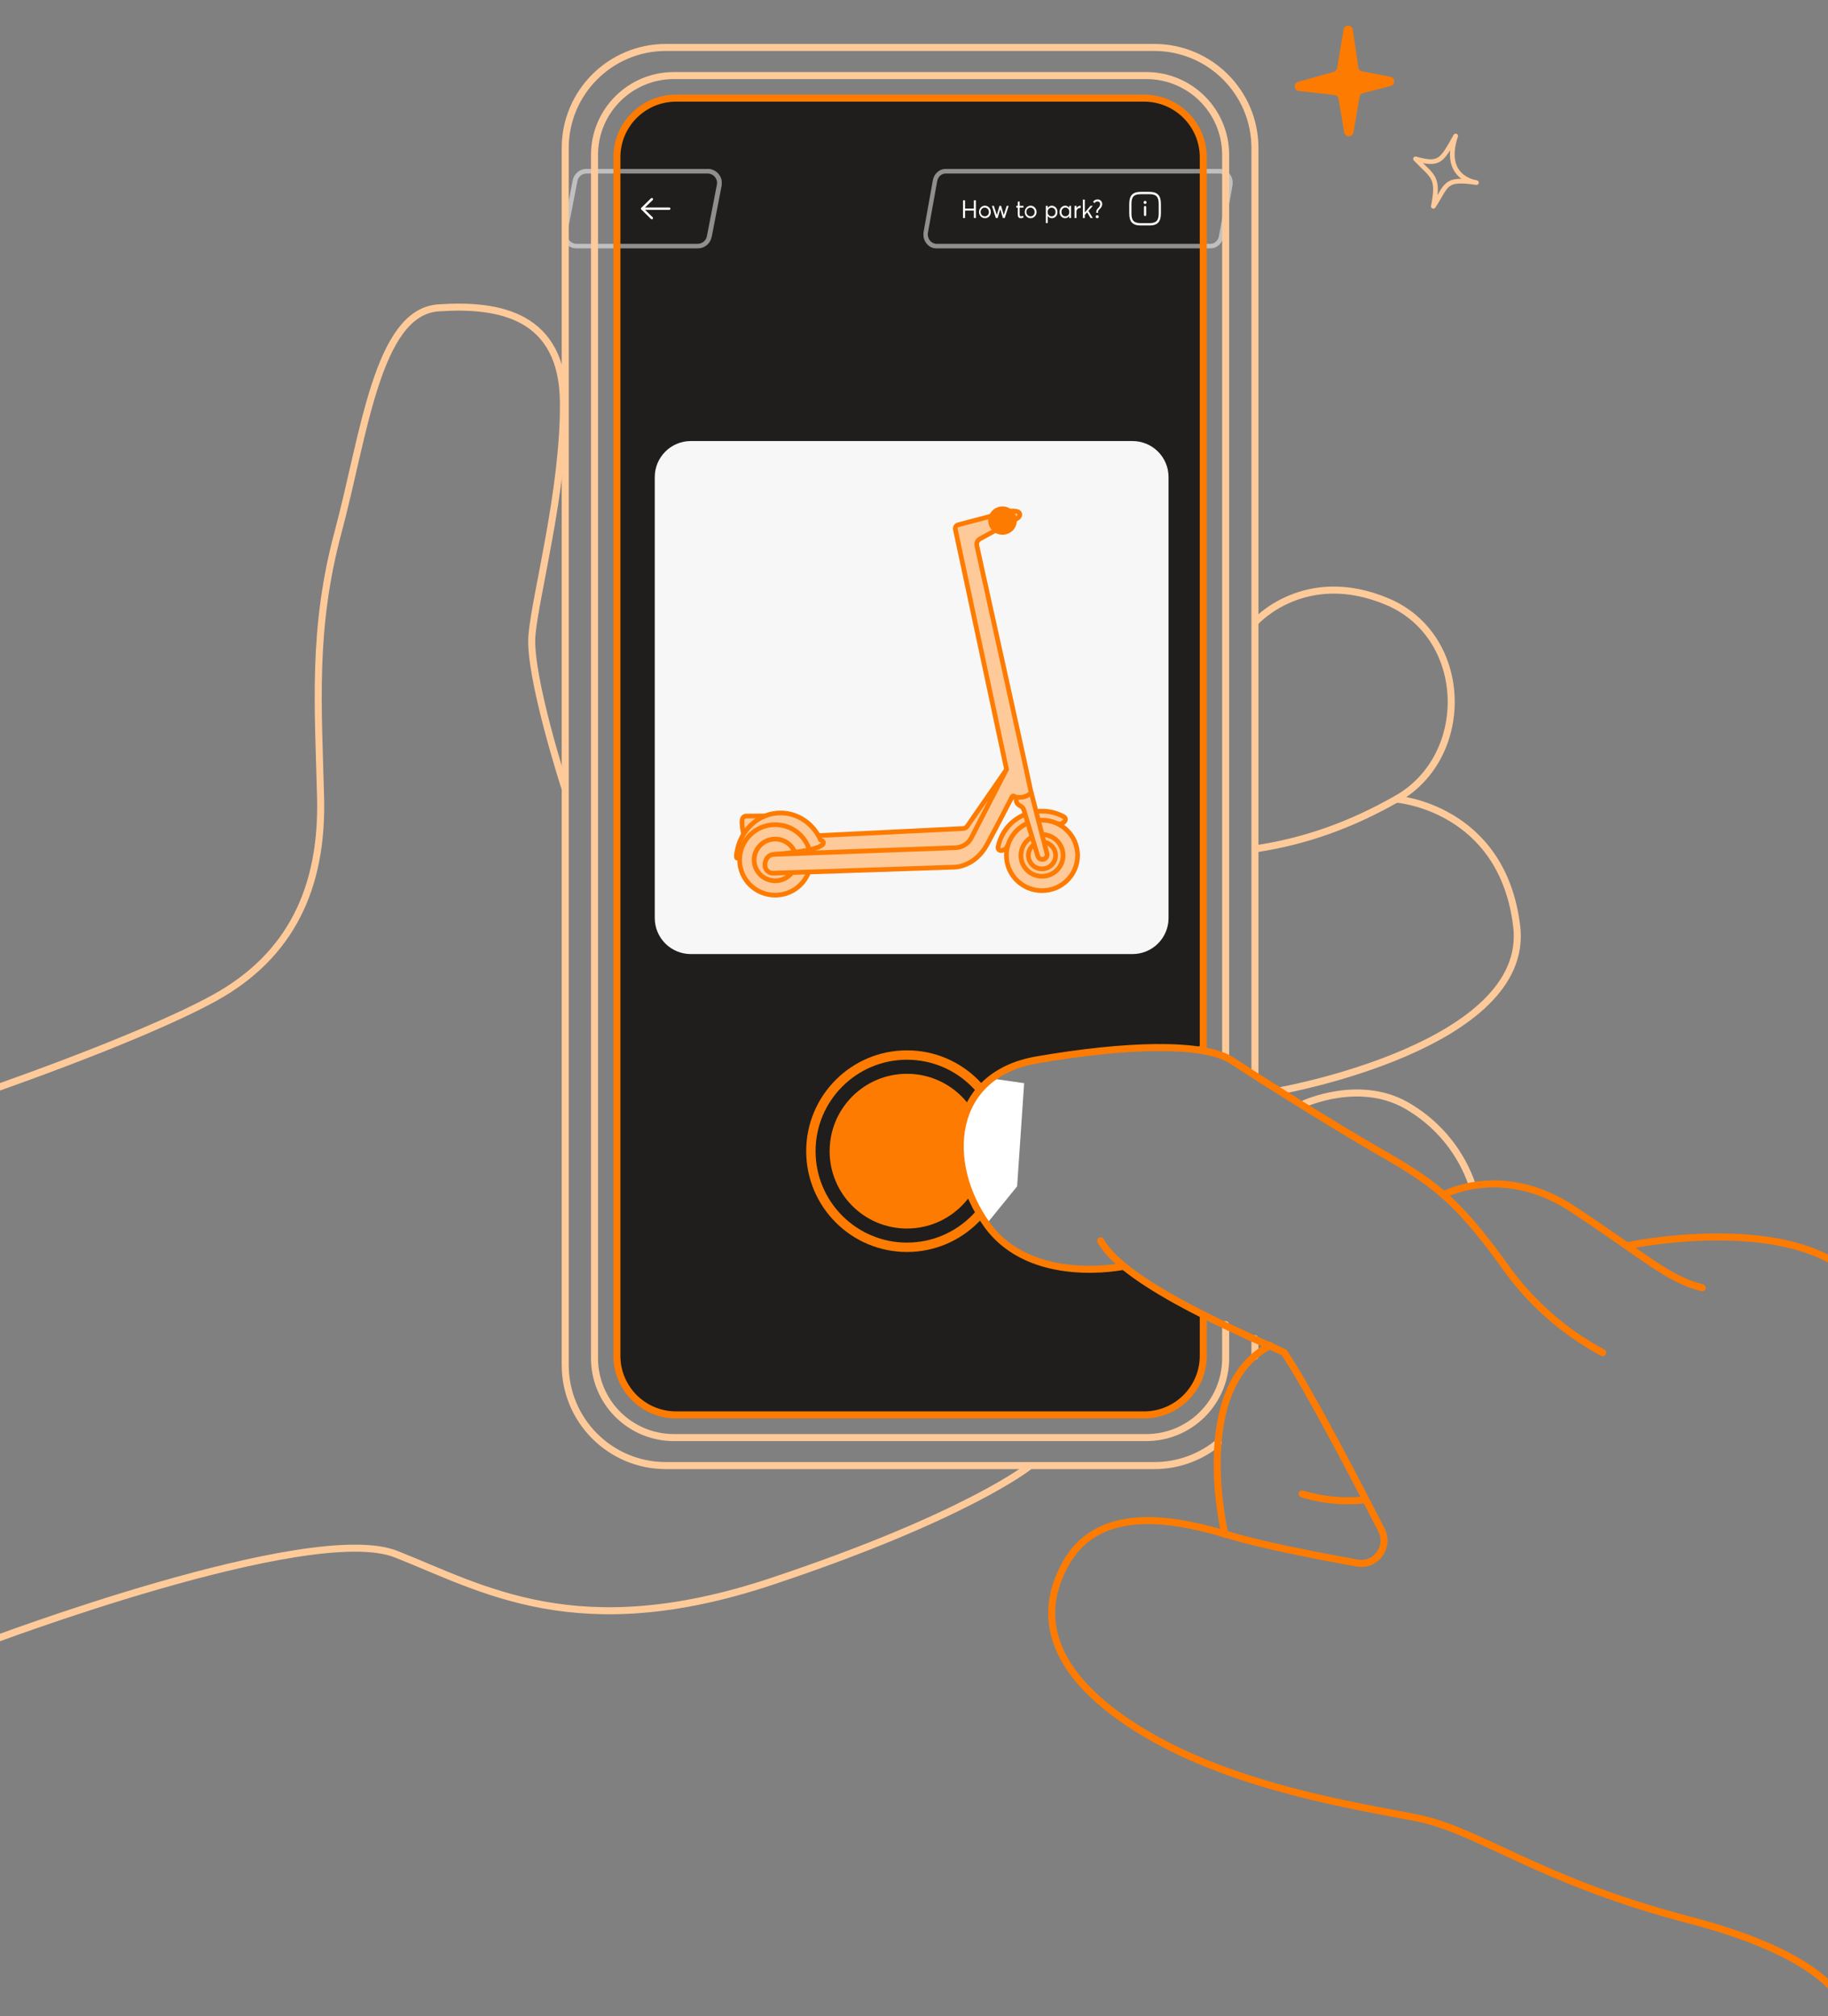 <svg width="390" height="430" viewBox="0 0 390 430" fill="none" xmlns="http://www.w3.org/2000/svg">
    <rect x="0" y="0" width="390" height="430" fill="#808080" stroke="none"/>
    <rect x="137" y="92" width="116" height="116" fill="#F7F7F7"/>
    <path d="M172 187V186L201.5 185L206.5 184.5L209.5 182L211.5 178L216 169.5L217 171.5L218.5 172.5V174L215 176L213 179V181H214.5V184L216.5 187.5L219.5 189.5L222 190L224.5 189.5L227 188.5L229 185.5L230 182L228.5 178.5L226.5 176L227 174.5L224.5 173H221L213 138L208.5 116L209.5 114.5L217.5 110.5V109H216L204.5 112L204 112.5L210 141L214.5 164L211 169.5L206.5 176L205.5 176.5L175 178.5L172 175L168.5 173.5H165.5L163.5 174H158.5V175.5V178L157.5 183L159 187.5L162 190L165.5 191L168.5 190.5L170.5 188.5L172 187Z" fill="#FFCA99"/>
    <path d="M219.244 175.548C216.577 176.714 214.715 179.355 214.715 182.426C214.715 186.577 218.115 189.941 222.309 189.941C226.503 189.941 229.903 186.577 229.903 182.426C229.903 178.276 226.503 174.911 222.309 174.911C222.061 174.911 221.817 174.923 221.575 174.946" stroke="#FE7B01" stroke-miterlimit="10"/>
    <path d="M215.034 180.243C214.662 181.165 214.036 181.379 213.55 181.386C213.458 181.387 213.367 181.367 213.284 181.329C213.201 181.291 213.128 181.235 213.069 181.165C213.011 181.095 212.968 181.013 212.945 180.925C212.923 180.838 212.92 180.746 212.937 180.657C213.221 179.185 213.855 177.8 214.786 176.619C215.718 175.437 216.92 174.492 218.294 173.861C218.438 173.795 218.583 173.732 218.73 173.674M225.499 175.615C226.299 175.925 226.849 175.523 227.172 175.12C227.228 175.051 227.269 174.971 227.291 174.884C227.312 174.798 227.315 174.708 227.299 174.621C227.282 174.533 227.246 174.45 227.194 174.378C227.142 174.305 227.075 174.245 226.997 174.2C225.678 173.464 224.2 173.05 222.687 172.991C222.161 172.97 221.636 172.993 221.117 173.058" stroke="#FE7B01" stroke-miterlimit="10"/>
    <path d="M222.308 177.978C224.791 177.978 226.803 179.969 226.803 182.426C226.803 184.883 224.791 186.875 222.308 186.875C219.825 186.875 217.812 184.883 217.812 182.426C217.812 180.726 218.776 179.249 220.192 178.5" stroke="#FE7B01" stroke-miterlimit="10"/>
    <path d="M172.741 181.5C171.895 178.263 168.924 175.873 165.389 175.873C161.195 175.873 157.795 179.238 157.795 183.388C157.795 187.539 161.195 190.903 165.389 190.903C168.655 190.903 171.44 188.863 172.512 186" stroke="#FE7B01" stroke-miterlimit="10"/>
    <path d="M169.634 181.918C169.02 180.183 167.352 178.939 165.39 178.939C162.907 178.939 160.895 180.931 160.895 183.388C160.895 185.845 162.907 187.837 165.39 187.837C166.869 187.837 168.181 187.13 169 186.04" stroke="#FE7B01" stroke-miterlimit="10"/>
    <path d="M220.658 180.063C219.902 180.581 219.406 181.446 219.406 182.426C219.406 184.012 220.706 185.298 222.309 185.298C223.911 185.298 225.211 184.012 225.211 182.426C225.211 180.993 224.15 179.805 222.764 179.589" stroke="#FE7B01" stroke-miterlimit="10"/>
    <path d="M214.742 164.086L207.235 178.657C206.915 179.276 206.434 179.8 205.842 180.174C205.249 180.548 204.567 180.759 203.864 180.786L165.154 182.206C165.154 182.206 163.806 182.149 163.324 183.656C162.841 185.163 163.773 186.187 164.861 186.218L203.765 184.926C203.765 184.926 208.033 184.828 210.573 180.114C213.114 175.4 215.954 169.859 215.954 169.859C215.954 169.859 216.148 169.549 216.683 170.013C217.411 170.065 219.017 170.219 219.99 168.984C219.766 167.752 209.964 123.411 208.404 116.348C208.344 116.075 208.374 115.791 208.49 115.536C208.607 115.281 208.803 115.071 209.05 114.935L217.025 110.552C217.245 110.432 217.417 110.241 217.512 110.011V110.011C217.548 109.927 217.566 109.836 217.564 109.745C217.563 109.653 217.543 109.563 217.505 109.479C217.467 109.396 217.412 109.321 217.344 109.26C217.275 109.198 217.195 109.151 217.107 109.122V109.122C216.487 108.935 215.827 108.923 215.201 109.087L204.401 111.927C204.2 111.981 204.028 112.109 203.919 112.284C203.811 112.46 203.774 112.67 203.817 112.872L214.746 164.086L206.368 176.196C206.266 176.343 206.132 176.464 205.975 176.55C205.819 176.637 205.644 176.686 205.465 176.695L174.548 178.204" stroke="#FE7B01" stroke-miterlimit="10"/>
    <path d="M165.159 182.207C165.159 182.207 175.08 181.56 175.663 179.849C175.792 179.373 175.12 179.152 175.12 179.152L175.074 179.129C173.553 175.723 170.298 173.371 166.528 173.371C161.759 173.371 157.814 177.136 157.162 182.034C157.162 182.034 156.818 183.783 157.826 182.601" stroke="#FE7B01" stroke-miterlimit="10"/>
    <path d="M163.174 174.014L159.162 174.033C159.162 174.033 158.328 173.983 158.297 175.207C158.306 176.108 158.423 177.004 158.647 177.877" stroke="#FE7B01" stroke-miterlimit="10"/>
    <path d="M220 168.989L223.369 182.025C223.402 182.154 223.409 182.289 223.39 182.42C223.37 182.552 223.324 182.679 223.254 182.793C223.185 182.907 223.093 183.006 222.985 183.085C222.876 183.164 222.753 183.22 222.622 183.252V183.252C222.37 183.312 222.103 183.274 221.878 183.146C221.652 183.018 221.485 182.809 221.41 182.562L218.434 172.726C218.376 172.531 218.274 172.351 218.138 172.199C218.002 172.047 217.833 171.927 217.645 171.846V171.846C217.429 171.753 217.241 171.608 217.096 171.424C216.951 171.241 216.855 171.024 216.816 170.795L216.686 170.025" stroke="#FE7B01" stroke-miterlimit="10"/>
    <path d="M213.886 114.041C215.572 114.041 216.938 112.688 216.938 111.02C216.938 109.352 215.572 108 213.886 108C212.2 108 210.834 109.352 210.834 111.02C210.834 112.688 212.2 114.041 213.886 114.041Z" fill="#FE7B01"/>
    <path d="M245 21C251.627 21 257 26.373 257 33V135V221C257 222.381 255.881 223.5 254.5 223.5V223.5L234.407 223.978C233.803 223.993 233.201 224.053 232.607 224.158L219.066 226.547C217.375 226.846 215.768 227.503 214.353 228.476L211.814 230.222C209.663 231.7 208.054 233.839 207.228 236.315L205.674 240.978C204.909 243.272 204.855 245.744 205.52 248.07L207.803 256.062C208.263 257.67 209.053 259.163 210.123 260.448L212.302 263.063C213.096 264.015 214.032 264.839 215.078 265.504L217.421 266.995C218.467 267.661 219.611 268.161 220.81 268.476L226.687 270.023C227.888 270.339 229.131 270.467 230.372 270.401L234.836 270.167C236.91 270.057 238.976 270.488 240.834 271.417L242 272L255 279.5V279.5C256.226 280.113 257 281.366 257 282.736V290C257 296.627 251.627 302 245 302H144C137.373 302 132 296.627 132 290V33C132 26.373 137.373 21 144 21H245ZM139.692 195.789C139.692 197.825 140.503 199.778 141.945 201.218C143.388 202.658 145.344 203.467 147.385 203.467H241.615C243.656 203.467 245.612 202.658 247.055 201.218C248.497 199.778 249.308 197.825 249.308 195.789V101.737C249.308 99.701 248.497 97.748 247.055 96.308C245.612 94.868 243.656 94.059 241.615 94.059H147.385C145.344 94.059 143.388 94.868 141.945 96.308C140.503 97.748 139.692 99.701 139.692 101.737V195.789Z" fill="#1F1E1D"/>
    <circle cx="193.5" cy="245.5" r="16" fill="#FE7B01" stroke="#FE7B01"/>
    <circle cx="193.5" cy="245.5" r="20.5" stroke="#FE7B01" stroke-width="2"/>
    <path d="M208.5 233L211.5 230L218.5 231L217 253L210.5 261L207 255.5L205 250L206 237L208.5 233Z" fill="white"/>
    <g clip-path="url(#clip0_1_429)">
        <path d="M205.457 42.713V46.5H205.894V44.91H207.761V46.5H208.198V42.713H207.761V44.49H205.894V42.713H205.457ZM210.131 46.533C210.298 46.54 210.464 46.511 210.62 46.446C210.775 46.382 210.916 46.284 211.035 46.158C211.153 46.033 211.245 45.883 211.306 45.718C211.367 45.553 211.395 45.377 211.388 45.2C211.388 44.936 211.314 44.678 211.176 44.459C211.038 44.24 210.842 44.069 210.612 43.968C210.382 43.867 210.129 43.841 209.886 43.892C209.642 43.944 209.418 44.071 209.242 44.257C209.066 44.444 208.946 44.681 208.898 44.94C208.849 45.199 208.874 45.467 208.969 45.71C209.065 45.954 209.226 46.162 209.432 46.309C209.639 46.455 209.882 46.533 210.131 46.533ZM210.131 46.137C209.955 46.145 209.78 46.096 209.63 45.998C209.48 45.9 209.361 45.757 209.288 45.586C209.216 45.416 209.193 45.226 209.223 45.042C209.253 44.857 209.334 44.687 209.456 44.552C209.578 44.417 209.736 44.324 209.908 44.285C210.081 44.246 210.26 44.262 210.424 44.332C210.588 44.403 210.728 44.523 210.826 44.678C210.924 44.833 210.977 45.016 210.976 45.203C210.981 45.324 210.963 45.445 210.923 45.558C210.883 45.672 210.821 45.775 210.742 45.862C210.663 45.95 210.568 46.019 210.463 46.066C210.358 46.113 210.245 46.137 210.131 46.137V46.137ZM211.624 43.903L212.466 46.5H212.84L213.403 44.597L213.971 46.5H214.352L215.197 43.903H214.779L214.151 45.853L213.579 43.903H213.233L212.667 45.853L212.039 43.903H211.624ZM217.768 46.533C217.98 46.544 218.189 46.488 218.371 46.373L218.255 46C218.128 46.08 217.985 46.126 217.837 46.133C217.608 46.133 217.542 45.983 217.542 45.67V44.277H218.353V43.903H217.542V42.97L217.133 43.017V43.903H216.819V44.277H217.133V45.727C217.133 46.25 217.334 46.533 217.768 46.533ZM219.889 46.533C220.138 46.533 220.381 46.455 220.588 46.309C220.795 46.162 220.956 45.954 221.051 45.71C221.146 45.467 221.171 45.199 221.122 44.94C221.074 44.681 220.954 44.444 220.778 44.257C220.603 44.071 220.379 43.944 220.135 43.892C219.891 43.841 219.638 43.867 219.408 43.968C219.179 44.069 218.982 44.24 218.844 44.459C218.706 44.678 218.632 44.936 218.632 45.2C218.626 45.377 218.654 45.553 218.715 45.718C218.776 45.883 218.869 46.032 218.987 46.157C219.105 46.282 219.246 46.38 219.401 46.445C219.556 46.51 219.723 46.54 219.889 46.533ZM219.889 46.137C219.713 46.145 219.539 46.096 219.389 45.998C219.238 45.9 219.119 45.757 219.047 45.586C218.974 45.416 218.951 45.226 218.981 45.042C219.011 44.857 219.093 44.687 219.215 44.552C219.337 44.417 219.495 44.324 219.667 44.285C219.839 44.246 220.019 44.262 220.183 44.332C220.346 44.403 220.486 44.523 220.585 44.678C220.683 44.833 220.735 45.016 220.735 45.203C220.74 45.324 220.723 45.445 220.683 45.559C220.642 45.672 220.581 45.776 220.502 45.863C220.423 45.951 220.328 46.02 220.222 46.067C220.117 46.114 220.004 46.138 219.889 46.137V46.137ZM223.13 43.903V47.57H223.535V46.053C223.629 46.206 223.759 46.33 223.911 46.414C224.064 46.498 224.234 46.539 224.406 46.533C224.567 46.537 224.728 46.506 224.878 46.441C225.027 46.375 225.162 46.278 225.274 46.154C225.387 46.031 225.474 45.884 225.53 45.723C225.586 45.563 225.61 45.391 225.6 45.22C225.61 45.047 225.586 44.874 225.531 44.712C225.476 44.549 225.39 44.4 225.278 44.273C225.167 44.147 225.032 44.046 224.883 43.977C224.733 43.907 224.572 43.871 224.409 43.87C224.236 43.866 224.066 43.908 223.913 43.994C223.761 44.08 223.632 44.206 223.538 44.36V43.903H223.13ZM224.355 46.137C224.242 46.139 224.13 46.117 224.026 46.071C223.921 46.026 223.827 45.958 223.748 45.872C223.669 45.786 223.608 45.684 223.568 45.572C223.528 45.459 223.511 45.34 223.516 45.22C223.509 45.099 223.526 44.977 223.565 44.863C223.604 44.749 223.664 44.644 223.743 44.556C223.821 44.467 223.916 44.397 224.021 44.349C224.126 44.3 224.239 44.276 224.354 44.276C224.468 44.276 224.582 44.3 224.687 44.349C224.792 44.397 224.887 44.467 224.965 44.556C225.044 44.644 225.104 44.749 225.143 44.863C225.182 44.977 225.198 45.099 225.191 45.22C225.198 45.341 225.18 45.461 225.14 45.575C225.1 45.688 225.038 45.791 224.958 45.877C224.878 45.963 224.782 46.031 224.676 46.075C224.57 46.12 224.457 46.141 224.343 46.137H224.355ZM227.25 46.533C227.423 46.538 227.595 46.494 227.746 46.406C227.898 46.317 228.025 46.188 228.114 46.03V46.5H228.504V43.903H228.114V44.36C228.025 44.205 227.9 44.077 227.75 43.99C227.6 43.903 227.43 43.859 227.259 43.863C227.096 43.864 226.934 43.9 226.785 43.969C226.635 44.038 226.5 44.139 226.388 44.265C226.276 44.392 226.19 44.541 226.134 44.704C226.079 44.867 226.055 45.04 226.065 45.213C226.055 45.384 226.079 45.555 226.134 45.716C226.189 45.877 226.275 46.023 226.386 46.147C226.497 46.271 226.631 46.37 226.78 46.436C226.929 46.502 227.089 46.535 227.25 46.533V46.533ZM227.31 46.137C227.196 46.14 227.084 46.118 226.979 46.073C226.874 46.028 226.779 45.96 226.7 45.874C226.621 45.788 226.56 45.685 226.52 45.573C226.481 45.46 226.464 45.34 226.471 45.22C226.461 45.098 226.475 44.975 226.512 44.859C226.549 44.743 226.608 44.637 226.686 44.546C226.764 44.456 226.859 44.384 226.965 44.335C227.071 44.285 227.185 44.26 227.3 44.26C227.416 44.26 227.53 44.285 227.636 44.335C227.741 44.384 227.836 44.456 227.914 44.546C227.992 44.637 228.052 44.743 228.089 44.859C228.126 44.975 228.14 45.098 228.13 45.22C228.136 45.338 228.12 45.457 228.082 45.568C228.043 45.679 227.984 45.781 227.907 45.867C227.83 45.953 227.737 46.021 227.635 46.067C227.532 46.114 227.421 46.137 227.31 46.137V46.137ZM229.252 43.903V46.5H229.661V45.247C229.647 45.134 229.657 45.02 229.688 44.912C229.719 44.804 229.772 44.704 229.842 44.619C229.912 44.534 229.999 44.466 230.096 44.419C230.193 44.372 230.299 44.347 230.405 44.347H230.566V43.877C230.532 43.873 230.499 43.873 230.465 43.877C230.305 43.881 230.15 43.929 230.013 44.017C229.876 44.105 229.763 44.229 229.686 44.377V43.903H229.252ZM231.025 42.57V46.5H231.433V45.853L231.936 45.28L232.675 46.5H233.143L232.219 44.973L233.143 43.903H232.64L231.439 45.333V42.573L231.025 42.57ZM233.897 45.103V45.393H234.262V45.127C234.262 44.907 234.488 44.72 234.705 44.49C234.839 44.372 234.948 44.226 235.026 44.06C235.104 43.895 235.149 43.715 235.157 43.53C235.158 43.394 235.132 43.26 235.081 43.135C235.031 43.01 234.957 42.897 234.864 42.803C234.771 42.71 234.661 42.637 234.541 42.59C234.42 42.543 234.292 42.523 234.164 42.53C233.978 42.528 233.794 42.572 233.627 42.658C233.459 42.744 233.313 42.87 233.199 43.027L233.514 43.33C233.583 43.219 233.676 43.128 233.785 43.064C233.895 43 234.017 42.966 234.142 42.963C234.218 42.957 234.294 42.968 234.365 42.995C234.436 43.023 234.501 43.066 234.555 43.122C234.61 43.178 234.652 43.246 234.679 43.321C234.707 43.396 234.719 43.476 234.714 43.557C234.69 43.845 234.562 44.113 234.356 44.303C234.13 44.553 233.894 44.777 233.897 45.107V45.103ZM234.089 46.533C234.13 46.538 234.172 46.533 234.212 46.519C234.252 46.506 234.288 46.483 234.319 46.453C234.35 46.424 234.375 46.388 234.392 46.347C234.409 46.306 234.418 46.263 234.418 46.218C234.418 46.174 234.409 46.13 234.392 46.09C234.375 46.049 234.35 46.013 234.319 45.983C234.288 45.953 234.252 45.931 234.212 45.917C234.172 45.904 234.13 45.899 234.089 45.903C234.047 45.899 234.005 45.904 233.966 45.917C233.926 45.931 233.889 45.953 233.858 45.983C233.827 46.013 233.802 46.049 233.785 46.09C233.768 46.13 233.76 46.174 233.76 46.218C233.76 46.263 233.768 46.306 233.785 46.347C233.802 46.388 233.827 46.424 233.858 46.453C233.889 46.483 233.926 46.506 233.966 46.519C234.005 46.533 234.047 46.538 234.089 46.533V46.533Z" fill="white"/>
        <path d="M244.3 46.083C244.238 46.083 244.178 46.056 244.134 46.009C244.09 45.962 244.065 45.899 244.064 45.833V44.167C244.064 44.1 244.089 44.037 244.133 43.99C244.178 43.943 244.237 43.917 244.3 43.917C244.363 43.917 244.422 43.943 244.467 43.99C244.511 44.037 244.536 44.1 244.536 44.167V45.833C244.535 45.899 244.51 45.962 244.466 46.009C244.422 46.056 244.362 46.083 244.3 46.083Z" fill="white"/>
        <path d="M244.3 43.5C244.217 43.5 244.137 43.465 244.078 43.402C244.019 43.34 243.986 43.255 243.986 43.167C243.986 43.078 244.019 42.993 244.078 42.931C244.137 42.868 244.217 42.833 244.3 42.833C244.383 42.833 244.463 42.868 244.522 42.931C244.581 42.993 244.614 43.078 244.614 43.167C244.614 43.255 244.581 43.34 244.522 43.402C244.463 43.465 244.383 43.5 244.3 43.5Z" fill="white"/>
        <path d="M245.243 48.083H243.357C241.651 48.083 240.921 47.31 240.921 45.5V43.5C240.921 41.69 241.651 40.917 243.357 40.917H245.243C246.949 40.917 247.679 41.69 247.679 43.5V45.5C247.679 47.31 246.949 48.083 245.243 48.083ZM243.357 41.417C241.908 41.417 241.393 41.963 241.393 43.5V45.5C241.393 47.037 241.908 47.583 243.357 47.583H245.243C246.692 47.583 247.207 47.037 247.207 45.5V43.5C247.207 41.963 246.692 41.417 245.243 41.417H243.357Z" fill="white"/>
        <g opacity="0.5">
            <path d="M260.514 50.463L260.049 50.37L260.514 50.463ZM258.194 52.5V53V52.5ZM199.828 52.5V53V52.5ZM197.512 49.523L197.05 49.43L197.512 49.523ZM199.486 38.523L199.024 38.443L199.486 38.523ZM201.808 36.5V37V36.5ZM260.171 36.5V36V36.5ZM262.025 39.383L260.052 50.383L260.979 50.57L262.953 39.57L262.025 39.383ZM260.052 50.383C259.97 50.842 259.74 51.256 259.401 51.553L260.002 52.323C260.51 51.878 260.856 51.258 260.979 50.57L260.052 50.383ZM259.401 51.553C259.06 51.847 258.633 52.005 258.194 52V53C258.853 53 259.491 52.756 259.998 52.31L259.401 51.553ZM258.194 52H199.828V53H258.191L258.194 52ZM199.828 52C199.55 51.999 199.276 51.934 199.024 51.81L198.628 52.713C199.003 52.902 199.413 53 199.828 53V52ZM199.024 51.81C198.773 51.683 198.551 51.5 198.373 51.273L197.65 51.91C197.917 52.251 198.25 52.525 198.628 52.713L199.024 51.81ZM198.376 51.273C198.201 51.045 198.073 50.779 198.002 50.493L197.088 50.74C197.192 51.169 197.384 51.569 197.65 51.91L198.376 51.273ZM198.002 50.493C197.933 50.207 197.924 49.907 197.977 49.617L197.05 49.43C196.971 49.864 196.984 50.312 197.088 50.74L198.002 50.493ZM197.977 49.617L199.951 38.617L199.024 38.443L197.05 49.443L197.977 49.617ZM199.951 38.617C200.032 38.158 200.263 37.744 200.601 37.447L200.001 36.69C199.493 37.136 199.147 37.756 199.024 38.443L199.951 38.617ZM200.601 37.447C200.942 37.153 201.369 36.995 201.808 37V36C201.149 35.999 200.509 36.243 200.001 36.69L200.601 37.447ZM201.808 37H260.171V36H201.808V37ZM260.171 37C260.449 37.001 260.724 37.066 260.976 37.19L261.375 36.287C260.998 36.098 260.587 36.001 260.171 36V37ZM260.976 37.19C261.227 37.316 261.449 37.499 261.626 37.727L262.352 37.09C262.087 36.749 261.755 36.475 261.378 36.287L260.976 37.19ZM261.626 37.727C261.802 37.955 261.93 38.221 262 38.507L262.915 38.26C262.811 37.831 262.619 37.431 262.352 37.09L261.626 37.727ZM262 38.507C262.07 38.793 262.078 39.093 262.025 39.383L262.968 39.57C263.047 39.136 263.034 38.688 262.931 38.26L262 38.507Z" fill="white"/>
        </g>
    </g>
    <g clip-path="url(#clip1_1_429)">
        <g opacity="0.5">
            <path d="M151.31 50.463L150.807 50.37L151.31 50.463ZM148.801 52.5V53V52.5ZM123.06 52.5V53V52.5ZM120.554 49.523L120.054 49.43L120.554 49.523ZM122.689 38.523L122.189 38.443L122.689 38.523ZM125.202 36.5V37V36.5ZM150.94 36.5V36V36.5ZM152.946 39.383L150.811 50.383L151.831 50.57L153.966 39.57L152.946 39.383ZM150.811 50.383C150.722 50.842 150.473 51.256 150.107 51.553L150.756 52.323C151.306 51.878 151.681 51.258 151.814 50.57L150.811 50.383ZM150.107 51.553C149.738 51.847 149.276 52.005 148.801 52V53C149.514 53 150.204 52.756 150.753 52.31L150.107 51.553ZM148.801 52H123.06V53H148.798L148.801 52ZM123.06 52C122.759 51.999 122.462 51.934 122.189 51.81L121.761 52.713C122.167 52.902 122.611 53 123.06 53V52ZM122.189 51.81C121.918 51.683 121.678 51.5 121.486 51.273L120.704 51.91C120.991 52.251 121.352 52.525 121.761 52.713L122.189 51.81ZM121.489 51.273C121.299 51.045 121.161 50.779 121.084 50.493L120.095 50.74C120.207 51.169 120.415 51.569 120.704 51.91L121.489 51.273ZM121.084 50.493C121.009 50.207 121 49.907 121.057 49.617L120.054 49.43C119.969 49.864 119.983 50.312 120.095 50.74L121.084 50.493ZM121.057 49.617L123.192 38.617L122.189 38.443L120.054 49.443L121.057 49.617ZM123.192 38.617C123.281 38.158 123.53 37.744 123.896 37.447L123.247 36.69C122.697 37.136 122.323 37.756 122.189 38.443L123.192 38.617ZM123.896 37.447C124.265 37.153 124.727 36.995 125.202 37V36C124.488 35.999 123.796 36.243 123.247 36.69L123.896 37.447ZM125.202 37H150.94V36H125.202V37ZM150.94 37C151.241 37.001 151.537 37.066 151.81 37.19L152.242 36.287C151.835 36.098 151.39 36.001 150.94 36V37ZM151.81 37.19C152.082 37.316 152.323 37.499 152.514 37.727L153.299 37.09C153.012 36.749 152.651 36.475 152.242 36.287L151.81 37.19ZM152.514 37.727C152.704 37.955 152.842 38.221 152.919 38.507L153.908 38.26C153.796 37.831 153.588 37.431 153.299 37.09L152.514 37.727ZM152.919 38.507C152.994 38.793 153.003 39.093 152.946 39.383L153.966 39.57C154.051 39.136 154.037 38.688 153.925 38.26L152.919 38.507Z" fill="white"/>
        </g>
        <path d="M139.064 46.773C139.03 46.773 138.997 46.767 138.966 46.755C138.935 46.742 138.907 46.723 138.884 46.7L136.82 44.667C136.772 44.62 136.745 44.556 136.745 44.49C136.745 44.424 136.772 44.36 136.82 44.313L138.884 42.29C138.935 42.243 139.002 42.218 139.072 42.22C139.142 42.222 139.208 42.252 139.256 42.302C139.304 42.352 139.329 42.418 139.327 42.487C139.325 42.555 139.295 42.62 139.244 42.667L137.36 44.5L139.244 46.333C139.292 46.38 139.319 46.444 139.319 46.51C139.319 46.576 139.292 46.64 139.244 46.687C139.222 46.712 139.194 46.733 139.163 46.748C139.132 46.763 139.098 46.772 139.064 46.773V46.773Z" fill="white"/>
        <path d="M142.78 44.75H137.058C136.99 44.75 136.925 44.724 136.877 44.677C136.83 44.63 136.803 44.566 136.803 44.5C136.803 44.434 136.83 44.37 136.877 44.323C136.925 44.276 136.99 44.25 137.058 44.25H142.78C142.848 44.25 142.912 44.276 142.96 44.323C143.008 44.37 143.035 44.434 143.035 44.5C143.035 44.566 143.008 44.63 142.96 44.677C142.912 44.724 142.848 44.75 142.78 44.75Z" fill="white"/>
    </g>
    <path d="M267.875 132.605C267.875 132.605 278.359 120.903 295.943 128.287C313.528 135.671 314.111 161.359 297.915 170.421C288.443 175.797 278.771 179.365 268 181" stroke="#FFCA99" stroke-width="1.5" stroke-miterlimit="10" stroke-linecap="round" stroke-linejoin="round"/>
    <path d="M-5.641 233.746C-5.641 233.746 29.171 221.909 45.658 212.869C62.145 203.829 68.865 189.24 68.395 170.108C67.924 150.977 66.535 134.307 72.113 113.541C77.691 92.776 80.491 66.552 93.528 65.657C106.566 64.761 120.051 67.223 120.208 85.795C120.365 104.367 114.227 126.855 113.488 135.47C112.749 144.085 120.5 168 120.5 168" stroke="#FFCA99" stroke-width="1.5" stroke-miterlimit="10" stroke-linecap="round" stroke-linejoin="round"/>
    <path d="M-3.133 350.37C-3.133 350.37 66.064 324.168 84.5 331.44C102.936 338.712 123.119 351.086 164.628 337.258C206.137 323.429 219.488 312.778 219.488 312.778" stroke="#FFCA99" stroke-width="1.5" stroke-miterlimit="10" stroke-linecap="round" stroke-linejoin="round"/>
    <path d="M278 235.5C278 235.5 290.477 229.584 300.983 236.297C307.137 240.091 311.778 245.906 314.11 252.743" stroke="#FFCA99" stroke-width="1.5" stroke-miterlimit="10" stroke-linecap="round" stroke-linejoin="round"/>
    <path d="M273.43 232.538C273.43 232.538 326.654 222.983 323.586 197.542C320.517 172.1 297.914 170.422 297.914 170.422" stroke="#FFCA99" stroke-width="1.5" stroke-miterlimit="10" stroke-linecap="round" stroke-linejoin="round"/>
    <path d="M267.74 285.5V289.236M259.912 307.663C256.2 310.719 251.443 312.555 246.257 312.555H142.07C130.206 312.555 120.588 302.948 120.588 291.096V31.578C120.588 19.727 130.206 10.119 142.07 10.119H246.257C258.122 10.119 267.74 19.727 267.74 31.578V229" stroke="#FFCA99" stroke-width="1.5" stroke-miterlimit="10" stroke-linecap="round" stroke-linejoin="round"/>
    <path d="M261.49 282.5V289.663C261.49 299.006 253.908 306.58 244.555 306.58H143.773C134.42 306.58 126.838 299.006 126.838 289.663V33.032C126.838 23.689 134.42 16.115 143.773 16.115H244.555C253.908 16.115 261.49 23.689 261.49 33.032V225" stroke="#FFCA99" stroke-width="1.5" stroke-miterlimit="10" stroke-linecap="round" stroke-linejoin="round"/>
    <path d="M256.719 280.5V289.127C256.719 296.097 251.062 301.747 244.085 301.747H144.244C137.266 301.747 131.609 296.097 131.609 289.127V33.547C131.609 26.577 137.266 20.927 144.244 20.927H244.085C251.062 20.927 256.719 26.577 256.719 33.547V224" stroke="#FE7B01" stroke-width="1.5" stroke-miterlimit="10" stroke-linecap="round" stroke-linejoin="round"/>
    <path d="M393.902 428.866C393.902 428.866 392.558 417.834 360.435 409.466C328.312 401.097 315.409 390.245 302.192 387.671C288.975 385.098 264.11 381.227 244.846 369.972C225.581 358.717 220.204 345.895 227.507 333.208C234.81 320.521 251.319 324.078 262.43 327.457C269.122 329.492 281.072 331.811 289.518 333.334C293.532 334.058 296.583 329.913 294.724 326.282C288.935 314.971 278.937 295.808 273.944 288.411C267.583 285.435 240.007 274.135 234.832 264.625" stroke="#FE7B01" stroke-width="1.5" stroke-miterlimit="10" stroke-linecap="round" stroke-linejoin="round"/>
    <path d="M239.783 270.04C239.783 270.04 219.891 274.292 210.505 261.09C201.119 247.888 202.62 229.271 221.146 226.049C239.671 222.827 256.696 222.178 262.812 226.183C268.927 230.189 283.846 239.609 294.621 245.807C305.396 252.005 310.503 255.474 320.629 269.436C326.111 277.387 333.415 283.915 341.932 288.478" stroke="#FE7B01" stroke-width="1.5" stroke-miterlimit="10" stroke-linecap="round" stroke-linejoin="round"/>
    <path d="M307.928 254.847C307.928 254.847 320.45 247.866 335.615 257.89C350.781 267.915 356 272.882 363.146 274.627" stroke="#FE7B01" stroke-width="1.5" stroke-miterlimit="10" stroke-linecap="round" stroke-linejoin="round"/>
    <path d="M347.42 265.609C347.42 265.609 376.541 259.501 392.222 269.682" stroke="#FE7B01" stroke-width="1.5" stroke-miterlimit="10" stroke-linecap="round" stroke-linejoin="round"/>
    <path d="M261.333 327.211C261.333 327.211 253.783 295.884 271.01 286.934" stroke="#FE7B01" stroke-width="1.5" stroke-miterlimit="10" stroke-linecap="round" stroke-linejoin="round"/>
    <path d="M290.926 319.894C286.507 320.345 282.043 319.903 277.799 318.596" stroke="#FE7B01" stroke-width="1.5" stroke-miterlimit="10" stroke-linecap="round" stroke-linejoin="round"/>
    <path d="M315 38.942C315 38.942 307.548 38.072 310.561 29C307.548 34.408 307.071 35.283 302 33.883C305.635 37.722 307.071 37.547 305.803 44C308.816 39.467 308.025 37.897 315 38.942Z" stroke="#FFCA99" stroke-linecap="round" stroke-linejoin="round"/>
    <path d="M288.626 6.336C288.462 5.206 286.839 5.189 286.65 6.314L285.277 14.52C285.213 14.902 284.934 15.212 284.562 15.317L276.95 17.461C275.892 17.759 276.019 19.297 277.111 19.417L284.694 20.252C285.138 20.301 285.495 20.639 285.57 21.079L286.786 28.23C286.975 29.339 288.567 29.34 288.758 28.232L290.057 20.663C290.124 20.275 290.412 19.962 290.793 19.864L296.708 18.336C297.74 18.07 297.695 16.589 296.648 16.386L290.593 15.215C290.175 15.134 289.854 14.798 289.793 14.377L288.626 6.336Z" fill="#FE7B01"/>
    <defs>
        <clipPath id="clip0_1_429">
            <rect width="66" height="17" fill="white" transform="translate(197 36)"/>
        </clipPath>
        <clipPath id="clip1_1_429">
            <rect width="34" height="17" fill="white" transform="translate(120 36)"/>
        </clipPath>
    </defs>
</svg>

